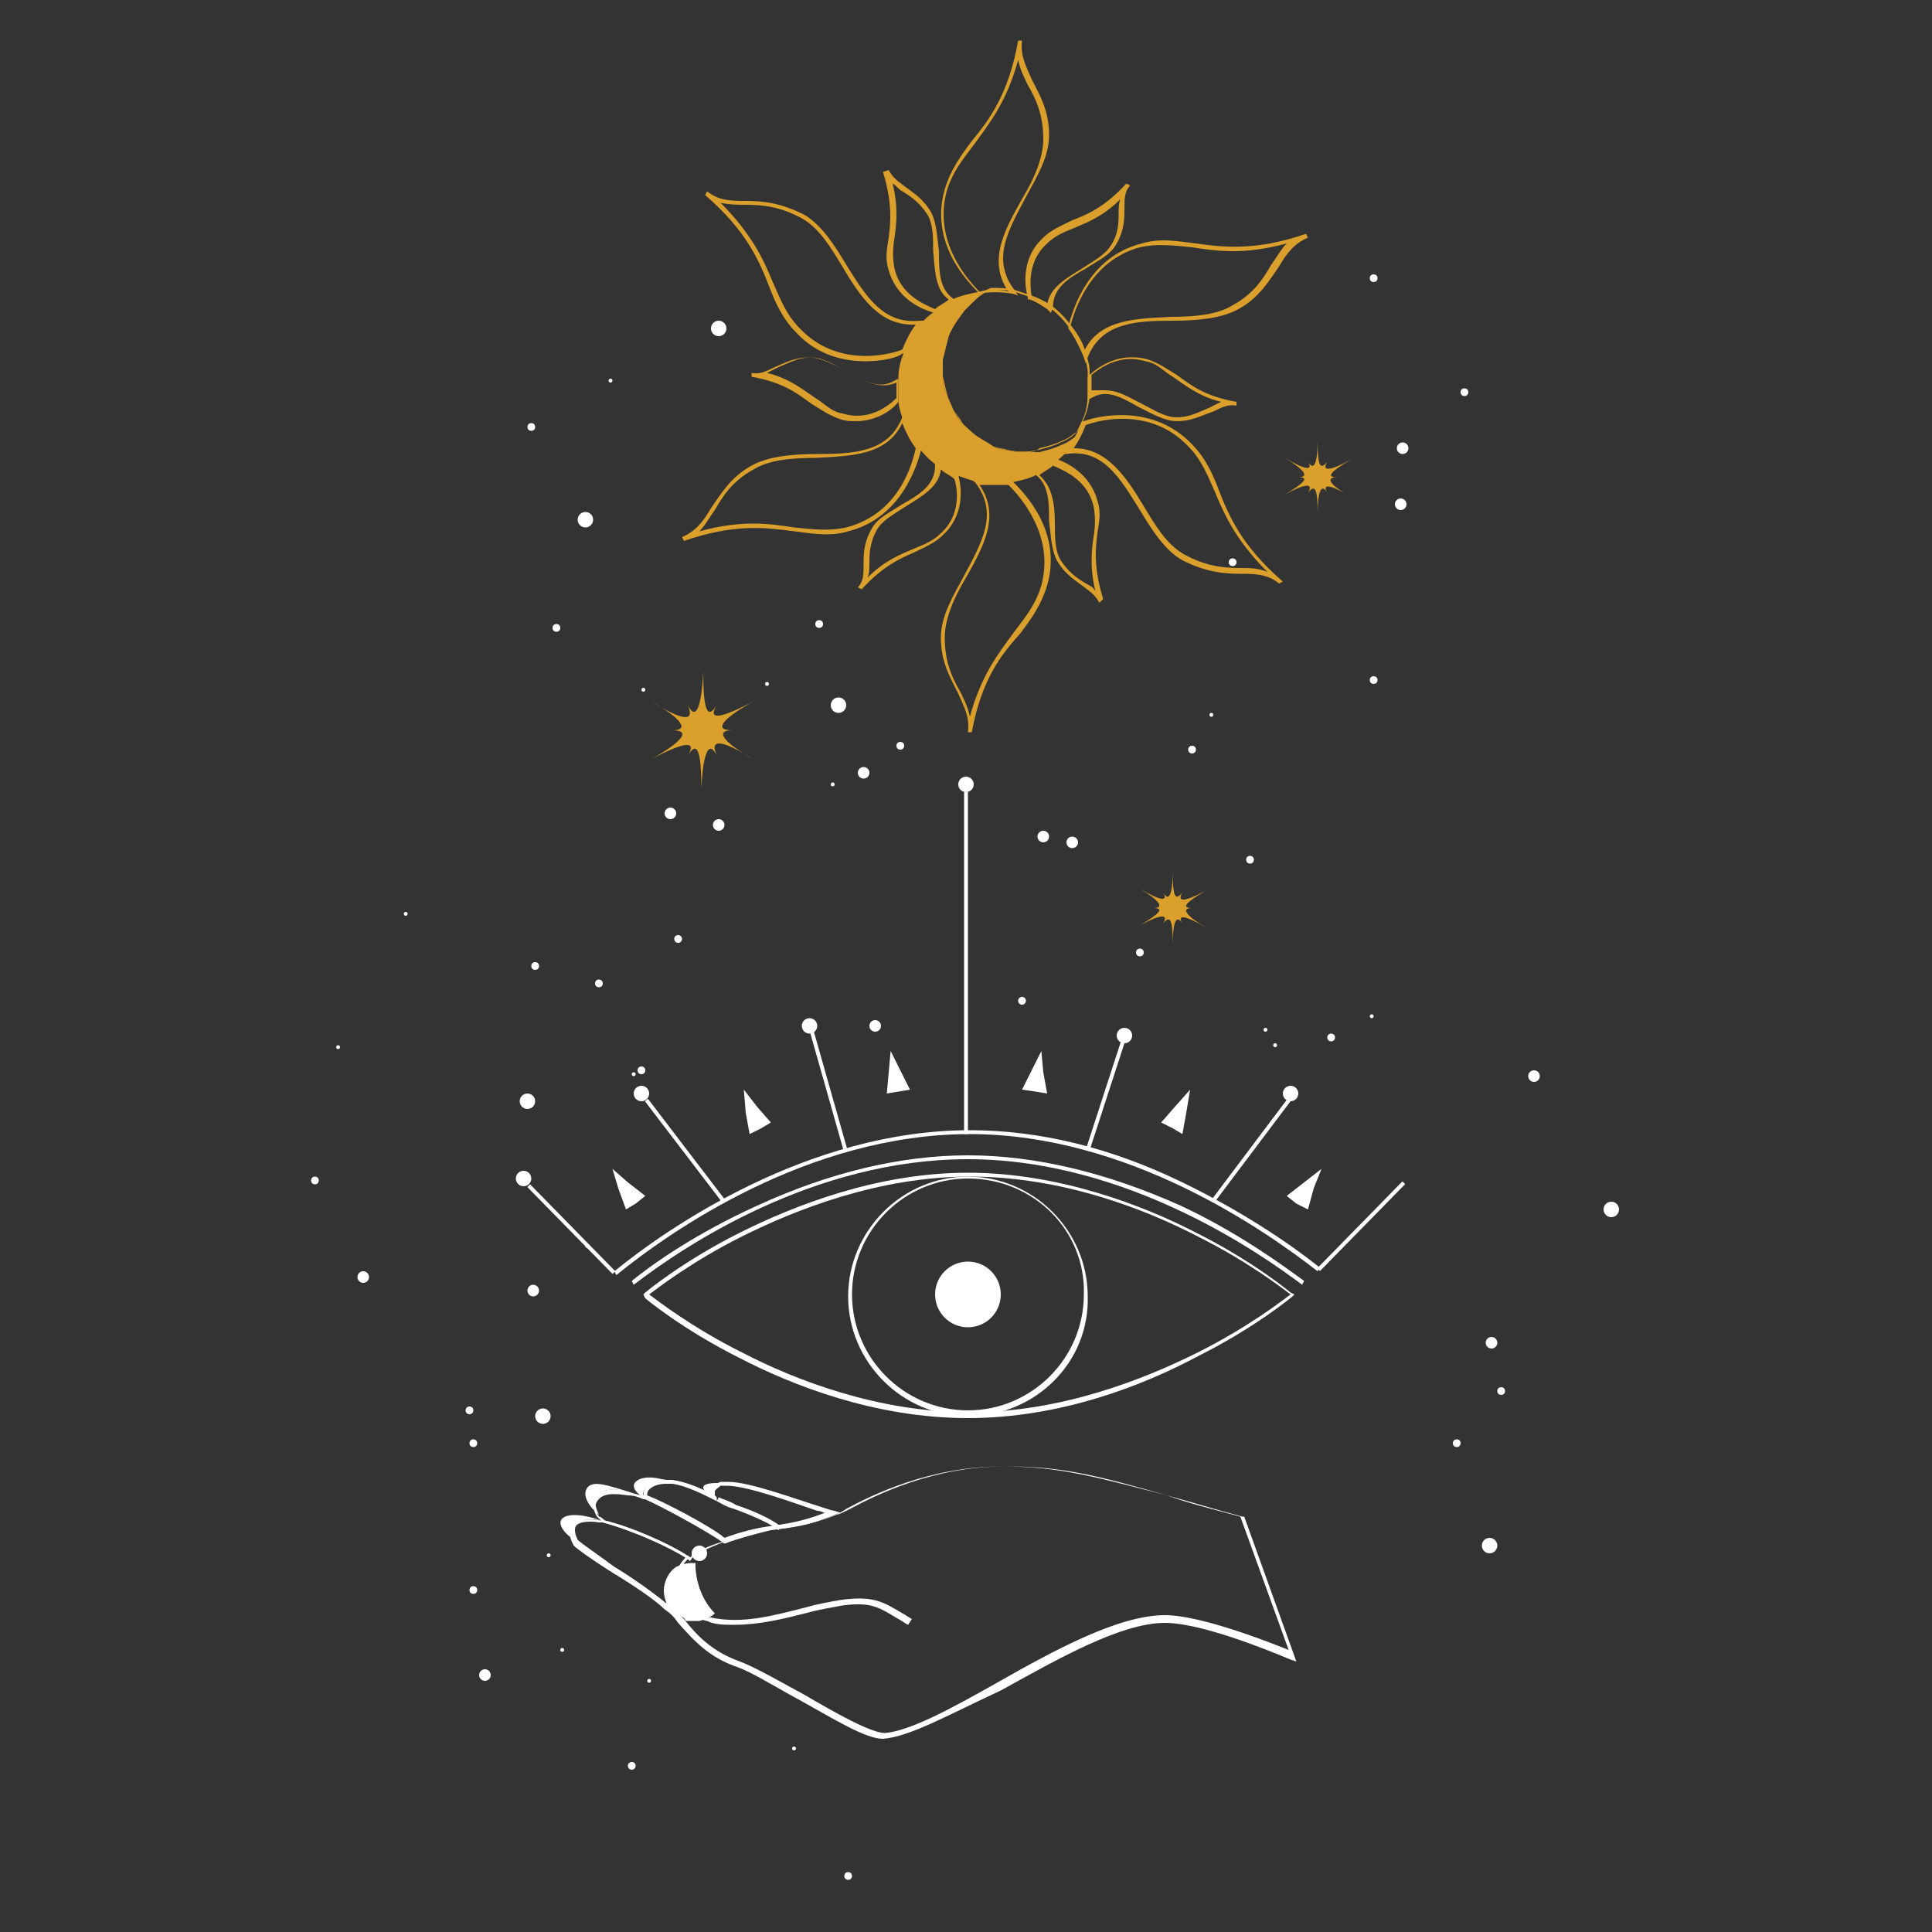 <?xml version="1.0" encoding="utf-8"?>
<!-- Generator: Adobe Illustrator 19.0.0, SVG Export Plug-In . SVG Version: 6.00 Build 0)  -->
<svg version="1.1" id="Layer_1" xmlns="http://www.w3.org/2000/svg" xmlns:xlink="http://www.w3.org/1999/xlink" x="0px" y="0px"
	 viewBox="0 0 100 100" style="enable-background:new 0 0 100 100;" xml:space="preserve">
<rect x="0" y="0" width="100" height="100" fill="#333333" stroke="none"/>
<style type="text/css">
	.st0{fill:#DAA02B;}
	.st1{fill:#FFFFFF;}
</style>
<g id="XMLID_2391_">
	<g id="XMLID_4194_">
		<path id="XMLID_4195_" class="st0" d="M39,39.3c-1.6-1-2.3-1.1-1.9-0.2c-0.4-0.8-0.7-0.2-0.8,1.7c0-1.9-0.2-2.5-0.7-1.7
			c0.5-0.8-0.2-0.7-1.9,0.2c1.6-0.9,2.1-1.5,1.1-1.5c0.9,0,0.5-0.6-1.1-1.5c1.6,1,2.3,1.1,1.9,0.2c0.4,0.8,0.7,0.2,0.8-1.7
			c0,1.9,0.2,2.5,0.7,1.7c-0.5,0.8,0.2,0.7,1.9-0.2c-1.6,0.9-2.1,1.5-1.1,1.5C37,37.8,37.4,38.4,39,39.3z"/>
	</g>
	<g id="XMLID_4192_">
		<path id="XMLID_4193_" class="st0" d="M62.4,48c-1-0.6-1.5-0.7-1.2-0.2c-0.3-0.5-0.5-0.1-0.5,1.1c0-1.2-0.1-1.6-0.5-1.1
			c0.3-0.5-0.1-0.5-1.2,0.1c1-0.6,1.3-0.9,0.7-0.9c0.6,0,0.3-0.4-0.7-1c1,0.6,1.5,0.7,1.2,0.2c0.3,0.5,0.5,0.1,0.5-1.1
			c0,1.2,0.1,1.6,0.5,1.1c-0.3,0.5,0.1,0.5,1.2-0.1c-1,0.6-1.3,0.9-0.7,0.9C61.1,47,61.4,47.4,62.4,48z"/>
	</g>
	<g id="XMLID_4190_">
		<path id="XMLID_4191_" class="st0" d="M69.9,25.7c-1-0.6-1.5-0.7-1.2-0.2c-0.3-0.5-0.5-0.1-0.5,1.1c0-1.2-0.1-1.6-0.5-1.1
			c0.3-0.5-0.1-0.5-1.2,0.1c1-0.6,1.3-0.9,0.7-0.9c0.6,0,0.3-0.4-0.7-1c1,0.6,1.5,0.7,1.2,0.2c0.3,0.5,0.5,0.1,0.5-1.1
			c0,1.2,0.1,1.6,0.5,1.1c-0.3,0.5,0.1,0.5,1.2-0.1c-1,0.6-1.3,0.9-0.7,0.9C68.6,24.7,68.8,25.1,69.9,25.7z"/>
	</g>
	<g id="XMLID_4134_">
		<g id="XMLID_4188_">
			<path id="XMLID_4189_" class="st0" d="M55.8,22.5c-0.2,0.3-0.4,0.6-0.6,0.9c-0.2,0.2-0.4,0.4-0.7,0.6c-0.3,0.2-0.6,0.4-0.9,0.6
				c-0.4,0.2-0.9,0.3-1.4,0.4C52,25,51.7,25,51.4,25c-0.3,0-0.7,0-1-0.1h0c-0.3-0.1-0.6-0.2-0.9-0.3c-0.3-0.1-0.7-0.3-1-0.5
				c-0.4-0.3-0.7-0.6-1-1v0c-0.4-0.5-0.7-1-0.8-1.5c-0.1-0.3-0.2-0.6-0.2-0.9v0c0-0.2,0-0.4,0-0.7c0-0.1,0-0.3,0-0.4
				c0-0.5,0.1-0.9,0.3-1.4c0.2-0.6,0.5-1.1,0.9-1.5c0.2-0.2,0.4-0.4,0.7-0.6c0.3-0.2,0.6-0.4,0.9-0.6c0.4-0.2,0.9-0.3,1.4-0.4h0
				c0.2,0,0.4,0,0.6-0.1c0,0,0,0,0,0c-0.3,0.1-0.6,0.3-0.8,0.5c-0.2,0.2-0.4,0.4-0.6,0.6c-0.3,0.4-0.6,0.8-0.8,1.3
				c-0.1,0.4-0.2,0.8-0.3,1.2c0,0.1,0,0.2,0,0.4c0,0.2,0,0.4,0,0.6v0c0,0.3,0.1,0.5,0.2,0.8c0.2,0.5,0.4,1,0.7,1.4v0
				c0.3,0.3,0.6,0.6,0.9,0.8c0.3,0.2,0.5,0.3,0.8,0.5c0.2,0.1,0.5,0.2,0.8,0.2h0c0.3,0.1,0.6,0.1,0.9,0.1c0.2,0,0.4,0,0.7,0
				c0.4-0.1,0.8-0.2,1.2-0.4C55.3,22.9,55.5,22.7,55.8,22.5C55.8,22.5,55.8,22.5,55.8,22.5z"/>
		</g>
		<g id="XMLID_4184_">
			<path id="XMLID_4185_" class="st0" d="M53.1,23.4c-0.3,0-0.6,0-0.9-0.1c-0.3-0.1-0.5-0.1-0.8-0.2c-0.3-0.1-0.6-0.3-0.8-0.5
				c-0.3-0.2-0.7-0.5-0.9-0.9l0,0c-0.3-0.4-0.6-0.9-0.7-1.4c-0.1-0.3-0.1-0.5-0.2-0.8c0-0.2,0-0.4,0-0.6c0-0.1,0-0.3,0-0.4
				c0-0.4,0.1-0.8,0.3-1.2c0.2-0.5,0.5-0.9,0.8-1.3c0.2-0.2,0.4-0.4,0.6-0.6c0.3-0.2,0.5-0.4,0.8-0.5l0,0c0.4,0,0.8,0,1.2,0.1
				c0.3,0.1,0.6,0.2,0.9,0.3c0.3,0.1,0.7,0.3,1,0.5c0.4,0.3,0.7,0.6,1,1l0,0c0.4,0.5,0.7,1,0.8,1.5c0.1,0.3,0.2,0.6,0.2,0.9
				c0,0.2,0,0.4,0,0.7c0,0.1,0,0.3,0,0.4c0,0.5-0.1,0.9-0.3,1.4c-0.1,0.2-0.2,0.4-0.3,0.6l0,0c0,0,0,0,0,0c-0.3,0.2-0.5,0.4-0.8,0.5
				c-0.4,0.2-0.8,0.3-1.2,0.4C53.6,23.4,53.3,23.4,53.1,23.4z M49.7,21.8c0.3,0.3,0.6,0.6,0.9,0.8c0.3,0.2,0.5,0.3,0.8,0.5
				c0.3,0.1,0.5,0.2,0.8,0.2c0.5,0.1,1,0.1,1.5,0c0.4-0.1,0.8-0.2,1.2-0.4c0.3-0.1,0.6-0.3,0.8-0.5c0.1-0.2,0.2-0.4,0.3-0.6
				c0.2-0.4,0.3-0.9,0.3-1.4c0-0.1,0-0.3,0-0.4c0-0.2,0-0.4,0-0.7c0-0.3-0.1-0.6-0.2-0.9c-0.2-0.6-0.5-1.1-0.8-1.5l0,0
				c-0.3-0.4-0.6-0.7-1-1c-0.3-0.2-0.6-0.4-0.9-0.5c-0.3-0.1-0.6-0.2-0.9-0.3c-0.4-0.1-0.8-0.1-1.2-0.1l0,0
				c-0.3,0.1-0.6,0.3-0.8,0.5c-0.2,0.2-0.4,0.3-0.6,0.6c-0.3,0.4-0.6,0.8-0.8,1.3c-0.1,0.4-0.2,0.8-0.3,1.2c0,0.1,0,0.2,0,0.4
				c0,0.2,0,0.4,0,0.6c0,0.3,0.1,0.5,0.2,0.8C49.2,20.9,49.4,21.3,49.7,21.8L49.7,21.8z"/>
		</g>
		<g id="XMLID_4135_">
			<g id="XMLID_4180_">
				<path id="XMLID_4181_" class="st0" d="M52.7,15.3l-0.3-0.1c-0.6-0.1-1.2-0.1-1.7,0l0,0h0l0,0c-0.6-0.6-2.6-2.6-1.8-5.4
					c0.3-1,0.8-1.7,1.4-2.5c0.9-1.1,1.9-2.4,2.4-5.2l0.2,0c-0.1,0.8,0.2,1.3,0.5,2c0.4,0.8,0.9,1.6,0.9,2.9c0,1.1-0.6,2.1-1.2,3.2
					c-0.9,1.7-1.8,3.2-0.6,4.8L52.7,15.3z M51.4,15c0.3,0,0.5,0,0.8,0.1c-1.1-1.6-0.2-3.2,0.7-4.8c0.6-1,1.1-2.1,1.1-3.1
					c0-1.3-0.4-2.1-0.8-2.8c-0.2-0.4-0.4-0.8-0.5-1.3c-0.6,2.2-1.5,3.3-2.3,4.4c-0.6,0.8-1.1,1.4-1.4,2.4c-0.7,2.6,1.1,4.6,1.7,5.2
					C51,15,51.2,15,51.4,15z"/>
			</g>
			<g id="XMLID_4176_">
				<path id="XMLID_4177_" class="st0" d="M48.4,16.2L48.4,16.2c-0.8-0.2-2-0.8-2.4-2.2c-0.2-0.6-0.1-1.1,0-1.7
					c0.1-0.8,0.2-1.8-0.3-3.4L46,8.8c0.2,0.4,0.5,0.6,0.9,0.9c0.4,0.3,0.9,0.6,1.3,1.3c0.3,0.6,0.3,1.3,0.4,2c0,1,0,2,0.8,2.5
					l0.2,0.1l-0.2,0.1C49.1,15.8,48.8,16,48.4,16.2L48.4,16.2z M46.2,9.5c0.3,1.2,0.2,2.1,0.1,2.8c-0.1,0.6-0.1,1.1,0,1.6
					c0.3,1.3,1.4,1.8,2.1,2.1c0.2-0.2,0.5-0.3,0.7-0.5C48.4,15,48.4,14,48.3,13c0-0.7,0-1.4-0.3-1.9c-0.4-0.6-0.8-0.9-1.3-1.2
					C46.5,9.8,46.4,9.6,46.2,9.5z"/>
			</g>
			<g id="XMLID_4172_">
				<path id="XMLID_4173_" class="st0" d="M44.8,18.7c-1.1,0-2.5-0.3-3.6-1.5c-0.7-0.7-1.1-1.6-1.4-2.4c-0.5-1.3-1.2-2.9-3.3-4.7
					l0.1-0.2c0.6,0.5,1.3,0.5,2,0.5c0.9,0,1.8,0.1,3,0.7c0.9,0.5,1.6,1.6,2.2,2.6c1,1.6,1.9,3.1,3.8,2.9l0.3,0l-0.2,0.2
					c-0.4,0.4-0.7,0.9-0.9,1.5l0,0l-0.1,0C46.5,18.5,45.7,18.7,44.8,18.7z M37.3,10.5c1.6,1.6,2.2,2.9,2.7,4.1
					c0.4,0.9,0.7,1.7,1.4,2.4c1.9,2,4.5,1.4,5.3,1.1c0.2-0.5,0.4-0.9,0.7-1.3c-1.9,0.1-2.9-1.5-3.8-3c-0.6-1-1.2-2-2.1-2.5
					c-1.1-0.6-2-0.7-2.9-0.7C38.2,10.6,37.8,10.6,37.3,10.5z"/>
			</g>
			<g id="XMLID_4168_">
				<path id="XMLID_4169_" class="st0" d="M44.3,21.8c-0.3,0-0.5,0-0.8-0.1c-0.6-0.2-1-0.5-1.5-0.8c-0.7-0.5-1.4-1.1-3.1-1.4l0-0.2
					c0.4,0.1,0.8-0.1,1.2-0.3c0.5-0.2,1-0.5,1.8-0.5c0.6,0,1.3,0.4,1.9,0.7c0.9,0.5,1.7,1,2.5,0.5l0.2-0.1l0,0.2c0,0.1,0,0.3,0,0.4
					c0,0.2,0,0.4,0,0.6l0,0v0l0,0C46.2,21.2,45.4,21.8,44.3,21.8z M39.7,19.3c1.2,0.3,1.9,0.9,2.5,1.3c0.5,0.3,0.8,0.7,1.4,0.8
					c1.3,0.4,2.3-0.3,2.8-0.8c0-0.2,0-0.4,0-0.6c0-0.1,0-0.2,0-0.2c-0.9,0.4-1.7-0.1-2.6-0.6c-0.6-0.3-1.2-0.7-1.8-0.7
					c-0.7,0-1.2,0.3-1.7,0.5C40.1,19.1,39.9,19.2,39.7,19.3z"/>
			</g>
			<g id="XMLID_4164_">
				<path id="XMLID_4165_" class="st0" d="M35.4,28l-0.1-0.2c0.7-0.3,1.1-0.8,1.5-1.5c0.5-0.7,1-1.6,2.1-2.2
					c0.9-0.5,2.2-0.6,3.4-0.6c1.9,0,3.7-0.1,4.4-1.9l0.1-0.3l0.1,0.3c0.2,0.5,0.5,1.1,0.8,1.5l0,0l0,0.1c-0.2,0.8-1,3.6-3.8,4.3
					c-1,0.3-1.9,0.1-2.8,0C39.6,27.3,38,27.1,35.4,28z M46.7,21.9c-0.8,1.7-2.7,1.7-4.5,1.8c-1.2,0-2.4,0.1-3.2,0.6
					c-1.1,0.6-1.6,1.4-2,2.1c-0.3,0.4-0.5,0.8-0.8,1.1c2.2-0.6,3.6-0.4,4.9-0.2c1,0.1,1.8,0.2,2.7,0c2.7-0.7,3.4-3.2,3.6-4.1
					C47.1,22.8,46.9,22.4,46.7,21.9z"/>
			</g>
			<g id="XMLID_4160_">
				<path id="XMLID_4161_" class="st0" d="M44.6,30.5l-0.2-0.1c0.3-0.3,0.3-0.7,0.3-1.2c0-0.5,0-1.1,0.4-1.8c0.3-0.6,1-0.9,1.6-1.3
					c0.9-0.5,1.7-1,1.7-2l0-0.2l0.2,0.1c0.3,0.2,0.6,0.4,0.9,0.5l0.1,0l0,0.1c0.2,0.7,0.3,2.1-0.8,3.1l0,0c-0.4,0.4-0.9,0.6-1.5,0.9
					C46.6,28.9,45.7,29.3,44.6,30.5z M48.7,24.3c-0.1,0.9-1,1.4-1.8,1.9c-0.6,0.4-1.2,0.7-1.5,1.2C45,28.1,45,28.7,45,29.2
					c0,0.2,0,0.5-0.1,0.7c0.9-0.9,1.7-1.2,2.4-1.5c0.5-0.2,1-0.4,1.4-0.8c1-0.9,0.9-2.2,0.7-2.8C49.2,24.6,48.9,24.5,48.7,24.3z"/>
			</g>
			<g id="XMLID_4156_">
				<path id="XMLID_4157_" class="st0" d="M50.3,37.9l-0.2,0c0.1-0.8-0.2-1.3-0.5-2c-0.4-0.8-0.9-1.6-0.9-2.9c0-1.1,0.6-2.1,1.2-3.2
					c0.9-1.7,1.8-3.2,0.6-4.8l-0.2-0.2l0.3,0.1c0.6,0.1,1.1,0.1,1.7,0l0.1,0l0,0c0.6,0.6,2.6,2.6,1.8,5.4v0c-0.3,1-0.8,1.7-1.4,2.5
					C51.8,33.9,50.8,35.2,50.3,37.9z M50.7,25.1c1.1,1.6,0.2,3.2-0.7,4.8c-0.6,1-1.1,2.1-1.1,3.1c0,1.3,0.4,2.1,0.8,2.8
					c0.2,0.4,0.4,0.8,0.5,1.3c0.6-2.2,1.5-3.3,2.3-4.4c0.6-0.8,1.1-1.4,1.4-2.4v0c0.7-2.6-1.1-4.6-1.7-5.2
					C51.7,25.1,51.2,25.1,50.7,25.1z"/>
			</g>
			<g id="XMLID_4152_">
				<path id="XMLID_4153_" class="st0" d="M56.9,31.2c-0.2-0.4-0.5-0.6-0.9-0.9c-0.4-0.3-0.9-0.6-1.3-1.3c-0.3-0.6-0.3-1.3-0.4-2
					c0-1,0-2-0.8-2.5l-0.2-0.1l0.2-0.1c0.3-0.1,0.6-0.3,0.9-0.6l0,0l0.1,0c0.7,0.2,1.9,0.8,2.3,2.2c0.2,0.6,0.1,1.1,0,1.7
					c-0.1,0.8-0.2,1.8,0.3,3.4L56.9,31.2z M53.8,24.6c0.7,0.6,0.8,1.6,0.8,2.5c0,0.7,0,1.4,0.3,1.9c0.4,0.6,0.8,0.9,1.3,1.2
					c0.2,0.1,0.4,0.2,0.5,0.4c-0.3-1.2-0.2-2.1-0.1-2.8c0.1-0.6,0.1-1.1,0-1.6c-0.3-1.3-1.4-1.8-2.1-2.1
					C54.3,24.3,54,24.4,53.8,24.6z"/>
			</g>
			<g id="XMLID_4148_">
				<path id="XMLID_4149_" class="st0" d="M66.2,30.2c-0.6-0.5-1.3-0.5-2-0.5c-0.9,0-1.8-0.1-3-0.7c-0.9-0.5-1.6-1.6-2.2-2.6
					c-1-1.6-1.9-3.2-3.8-2.9l-0.3,0l0.2-0.2c0.4-0.4,0.7-0.9,0.9-1.5l0,0l0.1,0c0.8-0.3,3.6-0.9,5.6,1.2c0.7,0.7,1.1,1.6,1.4,2.4
					c0.5,1.3,1.2,2.9,3.3,4.7L66.2,30.2z M55.6,23.2c1.7,0,2.7,1.5,3.6,3c0.6,1,1.2,2,2.1,2.5c1.1,0.6,2,0.7,2.9,0.7
					c0.5,0,0.9,0,1.4,0.2c-1.6-1.6-2.2-2.9-2.7-4.1c-0.4-0.9-0.7-1.7-1.4-2.4c-1.9-2-4.5-1.4-5.3-1.1c-0.2,0.5-0.4,0.9-0.7,1.3
					C55.5,23.2,55.6,23.2,55.6,23.2z"/>
			</g>
			<g id="XMLID_4144_">
				<path id="XMLID_4145_" class="st0" d="M60.9,21.8c-0.6,0-1.3-0.4-1.9-0.7c-0.9-0.5-1.7-1-2.5-0.5l-0.2,0.1l0-0.2
					c0-0.1,0-0.3,0-0.4c0-0.2,0-0.4,0-0.6l0,0v0l0,0c0.5-0.5,1.6-1.3,3.1-0.9c0.6,0.2,1,0.5,1.5,0.8c0.7,0.5,1.4,1.1,3.1,1.4l0,0.2
					c-0.4-0.1-0.8,0.1-1.2,0.3C62.2,21.5,61.7,21.8,60.9,21.8z M57.2,20.2c0.7,0,1.3,0.4,1.9,0.7c0.6,0.3,1.2,0.7,1.8,0.7
					c0.7,0,1.2-0.3,1.7-0.5c0.2-0.1,0.4-0.2,0.6-0.3c-1.2-0.3-1.9-0.9-2.5-1.3c-0.5-0.3-0.8-0.7-1.4-0.8C58,18.3,57,19,56.5,19.4
					c0,0.2,0,0.4,0,0.6c0,0.1,0,0.2,0,0.2C56.7,20.2,57,20.2,57.2,20.2z"/>
			</g>
			<g id="XMLID_4140_">
				<path id="XMLID_4141_" class="st0" d="M56.2,18.8l-0.1-0.3c-0.2-0.5-0.5-1.1-0.8-1.5l0,0l0-0.1c0.2-0.8,1-3.6,3.8-4.3
					c1-0.3,1.9-0.1,2.8,0c1.4,0.2,3.1,0.4,5.7-0.5l0.1,0.2c-0.7,0.3-1.1,0.8-1.5,1.5c-0.5,0.7-1,1.6-2.1,2.2
					c-0.9,0.5-2.2,0.6-3.4,0.6c-1.9,0-3.7,0.1-4.4,1.9L56.2,18.8z M55.4,16.9c0.3,0.4,0.6,0.8,0.7,1.3c0.8-1.7,2.7-1.7,4.5-1.8
					c1.2,0,2.4-0.1,3.2-0.6c1.1-0.6,1.6-1.4,2-2.1c0.3-0.4,0.5-0.8,0.8-1.1c-2.2,0.6-3.6,0.4-4.9,0.2c-1-0.1-1.8-0.2-2.7,0
					C56.4,13.5,55.6,16.1,55.4,16.9z"/>
			</g>
			<g id="XMLID_4136_">
				<path id="XMLID_4137_" class="st0" d="M54.4,16.2L54.2,16c-0.3-0.2-0.6-0.4-0.9-0.5l-0.1,0l0-0.1c-0.2-0.7-0.3-2.1,0.8-3.1
					c0.4-0.4,0.9-0.6,1.5-0.9c0.8-0.3,1.7-0.7,2.8-1.9l0.2,0.1c-0.3,0.3-0.3,0.7-0.3,1.2c0,0.5,0,1.1-0.4,1.8
					c-0.3,0.6-1,0.9-1.6,1.3c-0.9,0.5-1.7,1-1.7,2L54.4,16.2z M53.4,15.4c0.3,0.1,0.5,0.2,0.8,0.4c0.1-0.9,1-1.4,1.8-1.9
					c0.6-0.4,1.2-0.7,1.5-1.2c0.4-0.6,0.4-1.2,0.4-1.7c0-0.2,0-0.5,0.1-0.7c-0.9,0.9-1.7,1.2-2.4,1.5c-0.5,0.2-1,0.4-1.4,0.8
					C53.2,13.5,53.3,14.7,53.4,15.4z"/>
			</g>
		</g>
	</g>
</g>
<g id="XMLID_4088_">
	<g id="XMLID_4131_">
		<g id="XMLID_4132_">
			<path id="XMLID_4133_" class="st1" d="M38,84.1c-0.5,0-1,0-1.4-0.2c-0.1,0-0.3-0.1-0.4-0.1l0.1-0.2c0.1,0,0.3,0.1,0.4,0.1
				c1.7,0.4,3.4-0.1,5-0.5c0.7-0.2,1.3-0.3,1.9-0.4c1.6-0.2,2.1,0.1,3.1,0.7c0.2,0.1,0.3,0.2,0.5,0.3L47,84.1
				c-0.2-0.1-0.3-0.2-0.5-0.3c-1-0.6-1.4-0.9-2.9-0.7c-0.5,0.1-1.2,0.2-1.9,0.4C40.5,83.8,39.3,84.1,38,84.1z"/>
		</g>
	</g>
	<g id="XMLID_4128_">
		<g id="XMLID_4129_">
			<path id="XMLID_4130_" class="st1" d="M35.2,81.3l-0.1-0.1c0.1-0.3,0.3-0.5,0.5-0.7l0.1,0.1C35.5,80.8,35.3,81,35.2,81.3z"/>
		</g>
	</g>
	<g id="XMLID_4125_">
		<g id="XMLID_4126_">
			<path id="XMLID_4127_" class="st1" d="M36.8,83.4c0,0-0.3,0.2-0.6,0.3c-0.2,0-0.4,0-0.6,0c-0.7-0.2-1.1-0.9-1-1.6
				c0.1-0.4,0.3-0.7,0.5-0.8c0.2-0.1,0.5-0.2,0.8-0.2C35.9,81,35.8,82.4,36.8,83.4z"/>
		</g>
	</g>
	<g id="XMLID_4117_">
		<g id="XMLID_4118_">
			<g id="XMLID_4119_">
				<g id="XMLID_4120_">
					<path id="XMLID_4121_" class="st1" d="M45.7,90c-0.9,0-2.5-1-4.3-2c-1.3-0.7-2.4-1.4-3.2-1.7c-1.5-0.5-2.3-1.4-3.1-2.3
						c-0.2-0.3-0.4-0.5-0.7-0.7c-0.5-0.5-1.7-1.3-2.7-1.9c-1.1-0.7-1.8-1.2-2-1.4c-0.3-0.5-0.2-0.8-0.1-1c0.3-0.4,0.9-0.4,1.5-0.3
						c0.1,0,0.1,0,0.2,0c1.3,0.3,3.4,1.2,4.4,1.9c0,0,0,0,0.1,0c0.4-0.2,1-0.5,1.8-0.8c0.8-0.3,1.6-0.5,2.4-0.6
						c1.7-0.3,2.3-0.4,3.2-0.8l0,0h0c0.1,0,0.3-0.1,0.6-0.3c1.3-0.7,4.3-2.2,8.1-2.2c3,0,5,0.6,8.5,1.5c1.1,0.3,2.4,0.7,3.9,1.1
						l0.1,0l2.7,7.5l-0.3-0.1c-3.1-1.3-5.3-1.9-6.5-1.9c-2.3,0-5.6,1.9-8.5,3.5C49.2,88.7,47.1,89.9,45.7,90
						C45.8,90,45.8,90,45.7,90z M35.2,83.6c0.1,0.1,0.1,0.1,0.2,0.2c0.7,0.9,1.5,1.7,2.9,2.2c0.8,0.3,2,1,3.3,1.7c1.7,1,3.5,2,4.2,2
						c1.3-0.1,3.5-1.3,5.8-2.6c3-1.7,6.3-3.5,8.7-3.5c1.2,0,3.4,0.6,6.4,1.8l-2.5-6.9c-1.5-0.4-2.7-0.7-3.8-1.1
						c-3.5-1-5.4-1.5-8.3-1.5c0,0,0,0-0.1,0c-3.7,0-6.7,1.5-8,2.2c-0.4,0.2-0.6,0.3-0.7,0.3c-1,0.4-1.5,0.5-3.3,0.8
						c-0.8,0.1-1.6,0.3-2.4,0.6c-0.8,0.3-1.4,0.6-1.7,0.8c0,0-0.1,0-0.1,0.1l-0.1,0.1l-0.1-0.1c-0.8-0.6-2.9-1.5-4.4-1.9
						c-0.1,0-0.1,0-0.2,0c-0.6-0.1-1.1,0-1.2,0.2c-0.1,0.2,0,0.5,0.1,0.7c0.2,0.2,1.1,0.8,1.9,1.4c1,0.6,2.1,1.4,2.7,1.9
						c-0.1-0.3-0.2-0.6-0.1-1c0.1-0.4,0.3-0.7,0.6-0.9c0.2-0.1,0.5-0.2,0.8-0.2l0.2,0l0,0.2c0,0,0,1.3,0.9,2.3l0.1,0.1l-0.1,0.1
						c0,0-0.3,0.2-0.7,0.3l0,0c-0.2,0-0.5,0-0.7,0C35.4,83.7,35.3,83.7,35.2,83.6z M35.8,81.2c-0.2,0-0.4,0.1-0.6,0.2
						c-0.3,0.1-0.4,0.4-0.5,0.7c-0.1,0.6,0.3,1.3,0.9,1.5c0.2,0.1,0.4,0.1,0.6,0l0,0c0.2,0,0.4-0.1,0.5-0.2
						C35.9,82.5,35.8,81.6,35.8,81.2z"/>
				</g>
			</g>
		</g>
	</g>
	<g id="XMLID_4114_">
		<g id="XMLID_4115_">
			<path id="XMLID_4116_" class="st1" d="M31.1,78.7L31.1,78.7c-0.9-0.2-1.8,0.1-1.2,1.1c-0.6-0.3-1.1-0.9-0.8-1.2
				C29.4,78.3,30.3,78.4,31.1,78.7z"/>
		</g>
	</g>
	<g id="XMLID_4109_">
		<g id="XMLID_4110_">
			<path id="XMLID_4111_" class="st1" d="M35.6,80.7L35.6,80.7c-0.9-0.6-2.9-1.5-4.4-1.9l0,0c-0.1-0.1-0.2-0.2-0.3-0.3l0,0
				c-0.2-0.3-0.3-0.8,0.1-1.2c0.3-0.2,0.8-0.3,1.5-0.1c0.3,0.1,0.6,0.2,0.8,0.2l0.1,0c0.7,0.3,3.4,1.7,4.1,2.3l0.1,0.1l-0.1,0
				c-0.8,0.3-1.4,0.6-1.7,0.8C35.8,80.6,35.7,80.6,35.6,80.7L35.6,80.7z M31.3,78.7c1.5,0.4,3.5,1.3,4.4,1.9c0,0,0.1,0,0.1-0.1
				c0.3-0.2,0.9-0.5,1.6-0.7c-0.8-0.6-3.3-1.9-4-2.2l-0.1,0c-0.2-0.1-0.5-0.2-0.8-0.2c-0.7-0.1-1.1-0.1-1.4,0.1
				c-0.5,0.4-0.2,0.8-0.1,1l0,0C31.1,78.5,31.2,78.6,31.3,78.7z"/>
		</g>
	</g>
	<g id="XMLID_4106_">
		<g id="XMLID_4107_">
			<path id="XMLID_4108_" class="st1" d="M32.5,77.2c-0.5-0.1-1.1-0.2-1.4,0.1c-0.4,0.3-0.3,0.7-0.1,1.1c-0.5-0.4-0.9-1-0.6-1.4
				C30.7,76.6,31.5,76.9,32.5,77.2z"/>
		</g>
	</g>
	<g id="XMLID_4103_">
		<g id="XMLID_4104_">
			<path id="XMLID_4105_" class="st1" d="M40.3,79.2c-0.5-0.4-1.5-0.8-2.3-1.1c-0.4-0.1-0.7-0.3-0.9-0.4l0.1-0.2
				c0.2,0.1,0.6,0.2,0.9,0.4c0.9,0.3,1.8,0.7,2.3,1.1L40.3,79.2z"/>
		</g>
	</g>
	<g id="XMLID_4100_">
		<g id="XMLID_4101_">
			<path id="XMLID_4102_" class="st1" d="M37.1,77.7C37.1,77.7,37,77.7,37.1,77.7l0-0.1c0,0,0,0,0,0L37.1,77.7z"/>
		</g>
	</g>
	<g id="XMLID_4097_">
		<g id="XMLID_4098_">
			<path id="XMLID_4099_" class="st1" d="M37.7,76.8c-0.1,0-0.3,0-0.4,0c-0.5,0.2-0.5,0.5-0.4,0.6c-0.1,0-0.5-0.2-0.5-0.4
				C36.4,76.8,36.8,76.7,37.7,76.8z"/>
		</g>
	</g>
	<g id="XMLID_4092_">
		<g id="XMLID_4093_">
			<path id="XMLID_4094_" class="st1" d="M37.5,79.9L37.5,79.9c-0.8-0.6-3.4-2-4.1-2.3l-0.1,0l0-0.1c0,0,0,0,0,0l0,0
				c0-0.2,0-0.4,0.2-0.6c0.1-0.1,0.4-0.4,1-0.3c0.1,0,0.2,0,0.3,0l0,0c0.7,0.1,1.4,0.4,2,0.7c0-0.1,0-0.1,0-0.2
				c0-0.1,0.2-0.3,0.5-0.4c0.1,0,0.2,0,0.4,0c1.1,0,3.5,0.9,4.8,1.3c0.3,0.1,0.6,0.2,0.7,0.2l0.3,0.1l-0.3,0.1
				c-1,0.4-1.5,0.6-3.3,0.8C39.1,79.4,38.3,79.6,37.5,79.9L37.5,79.9z M33.5,77.4c0.8,0.3,3.3,1.6,4,2.2c0.8-0.3,1.6-0.5,2.3-0.6
				c1.5-0.2,2.1-0.4,2.9-0.7c-0.1,0-0.2-0.1-0.4-0.1c-1.2-0.4-3.6-1.3-4.7-1.3c-0.1,0-0.2,0-0.3,0C37.2,77,37,77.1,37,77.2
				c0,0.1,0,0.2,0,0.2l0,0c0,0,0.1,0.1,0.1,0.1h0l0,0l0,0l0,0.1l0,0.1l0,0l-0.2-0.1c-0.6-0.3-1.4-0.7-2.1-0.8l0,0
				c-0.1,0-0.2,0-0.3,0c-0.4,0-0.7,0.1-0.9,0.3C33.5,77.2,33.5,77.3,33.5,77.4z"/>
		</g>
	</g>
	<g id="XMLID_4089_">
		<g id="XMLID_4090_">
			<path id="XMLID_4091_" class="st1" d="M34.7,76.7c-0.1,0-0.2,0-0.3,0c-0.9-0.1-1.2,0.5-1.1,0.8v0l0,0c-0.2-0.1-0.7-0.5-0.4-0.8
				C33.2,76.4,33.9,76.4,34.7,76.7z"/>
		</g>
	</g>
</g>
<g id="XMLID_4035_">
	<g id="XMLID_4084_">
		<path id="XMLID_4085_" class="st1" d="M50.1,73.4c-4.8,0-9.1-1.7-11.8-3.1c-3-1.5-4.9-3.1-4.9-3.1L33.3,67l0.1-0.1
			c0,0,1.9-1.6,4.9-3.1c2.8-1.4,7.1-3.1,11.8-3.1s9.1,1.7,11.8,3.1c3,1.5,4.9,3.1,4.9,3.1L67,67l-0.1,0.1c0,0-1.9,1.6-4.9,3.1
			C59.2,71.7,54.9,73.4,50.1,73.4z M33.6,67c0.4,0.3,2.2,1.7,4.8,3c2.7,1.4,7,3.1,11.8,3.1c4.7,0,9-1.7,11.8-3.1
			c2.6-1.3,4.4-2.7,4.8-3c-0.4-0.3-2.2-1.7-4.8-3c-2.7-1.4-7-3.1-11.8-3.1c-4.7,0-9,1.7-11.8,3.1C35.8,65.3,34,66.7,33.6,67z"/>
	</g>
	<g id="XMLID_4082_">
		<path id="XMLID_4083_" class="st1" d="M67.4,66.5c-2-1.5-9-6.5-17.3-6.5c-8,0-14.7,4.5-17.3,6.5l-0.1-0.2c1.1-0.9,3.4-2.5,6.5-3.9
			c3.7-1.7,7.4-2.6,10.9-2.6c3.5,0,7.2,0.9,11,2.6c3,1.4,5.3,3.1,6.4,3.9L67.4,66.5z"/>
	</g>
	<g id="XMLID_4080_">
		<path id="XMLID_4081_" class="st1" d="M31.9,66l-0.1-0.2c2.7-2.2,10-7.3,18.4-7.3c3.6,0,7.3,0.9,11,2.7c3.1,1.5,5.6,3.2,7.1,4.4
			l-0.1,0.2c-2.7-2.1-9.8-7.1-18-7.1C41.8,58.7,34.6,63.8,31.9,66z"/>
	</g>
	<g id="XMLID_4076_">
		<path id="XMLID_4077_" class="st1" d="M50.1,73.3c-3.4,0-6.2-2.8-6.2-6.2c0-3.4,2.8-6.2,6.2-6.2c3.4,0,6.2,2.8,6.2,6.2
			C56.4,70.5,53.6,73.3,50.1,73.3z M50.1,61c-3.3,0-6,2.7-6,6c0,3.3,2.7,6,6,6c3.3,0,6-2.7,6-6C56.2,63.7,53.5,61,50.1,61z"/>
	</g>
	<g id="XMLID_4074_">
		<circle id="XMLID_4075_" class="st1" cx="50.1" cy="67" r="1.7"/>
	</g>
	<g id="XMLID_4072_">
		
			<rect id="XMLID_4073_" x="26.4" y="63.5" transform="matrix(0.7 0.714 -0.714 0.7 54.297 -1.998)" class="st1" width="6.3" height="0.2"/>
	</g>
	<g id="XMLID_4070_">
		<rect id="XMLID_4071_" x="49.9" y="41" class="st1" width="0.2" height="17.7"/>
	</g>
	<g id="XMLID_4068_">
		
			<rect id="XMLID_4069_" x="39.6" y="56.3" transform="matrix(0.273 0.962 -0.962 0.273 85.417 -0.274)" class="st1" width="6.5" height="0.2"/>
	</g>
	<g id="XMLID_4066_">
		
			<rect id="XMLID_4067_" x="32.2" y="59.4" transform="matrix(0.607 0.795 -0.795 0.607 61.217 -4.778)" class="st1" width="6.6" height="0.2"/>
	</g>
	<g id="XMLID_4064_">
		
			<rect id="XMLID_4065_" x="70.4" y="60.3" transform="matrix(0.714 0.7 -0.7 0.714 64.532 -31.184)" class="st1" width="0.2" height="6.3"/>
	</g>
	<g id="XMLID_4062_">
		
			<rect id="XMLID_4063_" x="57.1" y="53.8" transform="matrix(0.951 0.309 -0.309 0.951 20.338 -14.891)" class="st1" width="0.2" height="5.9"/>
	</g>
	<g id="XMLID_4060_">
		
			<rect id="XMLID_4061_" x="64.7" y="56.1" transform="matrix(0.799 0.601 -0.601 0.799 48.777 -26.988)" class="st1" width="0.2" height="6.7"/>
	</g>
	<g id="XMLID_4058_">
		<circle id="XMLID_4059_" class="st1" cx="27.1" cy="61" r="0.4"/>
	</g>
	<g id="XMLID_4056_">
		<circle id="XMLID_4057_" class="st1" cx="33.2" cy="56.6" r="0.4"/>
	</g>
	<g id="XMLID_4054_">
		<circle id="XMLID_4055_" class="st1" cx="66.8" cy="56.6" r="0.4"/>
	</g>
	<g id="XMLID_4052_">
		<circle id="XMLID_4053_" class="st1" cx="58.2" cy="53.6" r="0.4"/>
	</g>
	<g id="XMLID_4050_">
		<circle id="XMLID_4051_" class="st1" cx="41.9" cy="53.1" r="0.4"/>
	</g>
	<g id="XMLID_4048_">
		<circle id="XMLID_4049_" class="st1" cx="50" cy="40.6" r="0.4"/>
	</g>
	<g id="XMLID_4046_">
		<polygon id="XMLID_4047_" class="st1" points="46.1,54.4 46.6,55.4 47.1,56.4 46.5,56.5 45.9,56.6 46,55.5 		"/>
	</g>
	<g id="XMLID_4044_">
		<polygon id="XMLID_4045_" class="st1" points="38.5,56.4 39.2,57.3 39.9,58.1 39.4,58.4 38.8,58.7 38.6,57.6 		"/>
	</g>
	<g id="XMLID_4042_">
		<polygon id="XMLID_4043_" class="st1" points="31.7,60.5 32.5,61.2 33.4,61.9 32.9,62.3 32.4,62.6 32,61.5 		"/>
	</g>
	<g id="XMLID_4040_">
		<polygon id="XMLID_4041_" class="st1" points="53.9,54.4 53.4,55.4 52.9,56.4 53.6,56.5 54.2,56.6 54,55.5 		"/>
	</g>
	<g id="XMLID_4038_">
		<polygon id="XMLID_4039_" class="st1" points="61.6,56.4 60.8,57.3 60.1,58.1 60.7,58.4 61.2,58.7 61.4,57.6 		"/>
	</g>
	<g id="XMLID_4036_">
		<polygon id="XMLID_4037_" class="st1" points="68.4,60.5 67.5,61.2 66.6,61.9 67.1,62.3 67.7,62.6 68,61.5 		"/>
	</g>
</g>
<g id="XMLID_3938_">
	<g id="XMLID_4032_">
		<g id="XMLID_4033_">
			<circle id="XMLID_4034_" class="st1" cx="36.2" cy="80.4" r="0.4"/>
		</g>
	</g>
	<g id="XMLID_4029_">
		<g id="XMLID_4030_">
			<circle id="XMLID_4031_" class="st1" cx="28.4" cy="80.5" r="0.1"/>
		</g>
	</g>
	<g id="XMLID_4026_">
		<g id="XMLID_4027_">
			<circle id="XMLID_4028_" class="st1" cx="24.5" cy="74.7" r="0.2"/>
		</g>
	</g>
	<g id="XMLID_4023_">
		<g id="XMLID_4024_">
			<circle id="XMLID_4025_" class="st1" cx="30.4" cy="64.5" r="0.1"/>
		</g>
	</g>
	<g id="XMLID_4020_">
		<g id="XMLID_4021_">
			<circle id="XMLID_4022_" class="st1" cx="18.8" cy="66.1" r="0.3"/>
		</g>
	</g>
	<g id="XMLID_4017_">
		<g id="XMLID_4018_">
			<circle id="XMLID_4019_" class="st1" cx="16.3" cy="61.1" r="0.2"/>
		</g>
	</g>
	<g id="XMLID_4014_">
		<g id="XMLID_4015_">
			<circle id="XMLID_4016_" class="st1" cx="17.5" cy="54.2" r="0.1"/>
		</g>
	</g>
	<g id="XMLID_4011_">
		<g id="XMLID_4012_">
			<circle id="XMLID_4013_" class="st1" cx="27.3" cy="57" r="0.4"/>
		</g>
	</g>
	<g id="XMLID_4008_">
		<g id="XMLID_4009_">
			<circle id="XMLID_4010_" class="st1" cx="32.8" cy="55.6" r="0.1"/>
		</g>
	</g>
	<g id="XMLID_4005_">
		<g id="XMLID_4006_">
			<circle id="XMLID_4007_" class="st1" cx="21" cy="47.3" r="0.1"/>
		</g>
	</g>
	<g id="XMLID_4002_">
		<g id="XMLID_4003_">
			<circle id="XMLID_4004_" class="st1" cx="27.7" cy="50" r="0.2"/>
		</g>
	</g>
	<g id="XMLID_3999_">
		<g id="XMLID_4000_">
			<circle id="XMLID_4001_" class="st1" cx="31" cy="50.9" r="0.2"/>
		</g>
	</g>
	<g id="XMLID_3996_">
		<g id="XMLID_3997_">
			<circle id="XMLID_3998_" class="st1" cx="33.2" cy="55.4" r="0.2"/>
		</g>
	</g>
	<g id="XMLID_3993_">
		<g id="XMLID_3994_">
			<circle id="XMLID_3995_" class="st1" cx="35.1" cy="48.6" r="0.2"/>
		</g>
	</g>
	<g id="XMLID_3990_">
		<g id="XMLID_3991_">
			<circle id="XMLID_3992_" class="st1" cx="37.2" cy="42.7" r="0.3"/>
		</g>
	</g>
	<g id="XMLID_3987_">
		<g id="XMLID_3988_">
			<circle id="XMLID_3989_" class="st1" cx="43.1" cy="40.6" r="0.1"/>
		</g>
	</g>
	<g id="XMLID_3984_">
		<g id="XMLID_3985_">
			<circle id="XMLID_3986_" class="st1" cx="45.3" cy="53.1" r="0.3"/>
		</g>
	</g>
	<g id="XMLID_3981_">
		<g id="XMLID_3982_">
			<circle id="XMLID_3983_" class="st1" cx="52.9" cy="51.8" r="0.2"/>
		</g>
	</g>
	<g id="XMLID_3978_">
		<g id="XMLID_3979_">
			<circle id="XMLID_3980_" class="st1" cx="55.5" cy="43.6" r="0.3"/>
		</g>
	</g>
	<g id="XMLID_3975_">
		<g id="XMLID_3976_">
			<circle id="XMLID_3977_" class="st1" cx="54" cy="43.3" r="0.3"/>
		</g>
	</g>
	<g id="XMLID_3972_">
		<g id="XMLID_3973_">
			<circle id="XMLID_3974_" class="st1" cx="46.6" cy="38.6" r="0.2"/>
		</g>
	</g>
	<g id="XMLID_3969_">
		<g id="XMLID_3970_">
			<circle id="XMLID_3971_" class="st1" cx="44.7" cy="40" r="0.3"/>
		</g>
	</g>
	<g id="XMLID_3966_">
		<g id="XMLID_3967_">
			<circle id="XMLID_3968_" class="st1" cx="43.4" cy="36.5" r="0.4"/>
		</g>
	</g>
	<g id="XMLID_3963_">
		<g id="XMLID_3964_">
			<circle id="XMLID_3965_" class="st1" cx="42.4" cy="32.3" r="0.2"/>
		</g>
	</g>
	<g id="XMLID_3960_">
		<g id="XMLID_3961_">
			<circle id="XMLID_3962_" class="st1" cx="39.7" cy="35.4" r="0.1"/>
		</g>
	</g>
	<g id="XMLID_3957_">
		<g id="XMLID_3958_">
			<circle id="XMLID_3959_" class="st1" cx="34.7" cy="42.1" r="0.3"/>
		</g>
	</g>
	<g id="XMLID_3954_">
		<g id="XMLID_3955_">
			<circle id="XMLID_3956_" class="st1" cx="33.3" cy="35.7" r="0.1"/>
		</g>
	</g>
	<g id="XMLID_3951_">
		<g id="XMLID_3952_">
			<circle id="XMLID_3953_" class="st1" cx="28.8" cy="32.5" r="0.2"/>
		</g>
	</g>
	<g id="XMLID_3948_">
		<g id="XMLID_3949_">
			<circle id="XMLID_3950_" class="st1" cx="30.3" cy="26.9" r="0.4"/>
		</g>
	</g>
	<g id="XMLID_3945_">
		<g id="XMLID_3946_">
			<circle id="XMLID_3947_" class="st1" cx="27.5" cy="22.1" r="0.2"/>
		</g>
	</g>
	<g id="XMLID_3942_">
		<g id="XMLID_3943_">
			<circle id="XMLID_3944_" class="st1" cx="31.6" cy="19.7" r="0.1"/>
		</g>
	</g>
	<g id="XMLID_3939_">
		<g id="XMLID_3940_">
			<circle id="XMLID_3941_" class="st1" cx="37.2" cy="17" r="0.4"/>
		</g>
	</g>
</g>
<g id="XMLID_3877_">
	<g id="XMLID_3935_">
		<g id="XMLID_3936_">
			<circle id="XMLID_3937_" class="st1" cx="71.1" cy="14.4" r="0.2"/>
		</g>
	</g>
	<g id="XMLID_3932_">
		<g id="XMLID_3933_">
			<circle id="XMLID_3934_" class="st1" cx="75.8" cy="20.3" r="0.2"/>
		</g>
	</g>
	<g id="XMLID_3929_">
		<g id="XMLID_3930_">
			<circle id="XMLID_3931_" class="st1" cx="72.6" cy="23.2" r="0.3"/>
		</g>
	</g>
	<g id="XMLID_3926_">
		<g id="XMLID_3927_">
			<circle id="XMLID_3928_" class="st1" cx="72.5" cy="26.1" r="0.3"/>
		</g>
	</g>
	<g id="XMLID_3923_">
		<g id="XMLID_3924_">
			<circle id="XMLID_3925_" class="st1" cx="63.8" cy="29.1" r="0.2"/>
		</g>
	</g>
	<g id="XMLID_3920_">
		<g id="XMLID_3921_">
			<circle id="XMLID_3922_" class="st1" cx="71.1" cy="35.2" r="0.2"/>
		</g>
	</g>
	<g id="XMLID_3917_">
		<g id="XMLID_3918_">
			<circle id="XMLID_3919_" class="st1" cx="62.7" cy="37" r="0.1"/>
		</g>
	</g>
	<g id="XMLID_3914_">
		<g id="XMLID_3915_">
			<circle id="XMLID_3916_" class="st1" cx="61.7" cy="38.8" r="0.2"/>
		</g>
	</g>
	<g id="XMLID_3911_">
		<g id="XMLID_3912_">
			<circle id="XMLID_3913_" class="st1" cx="64.7" cy="44.5" r="0.2"/>
		</g>
	</g>
	<g id="XMLID_3908_">
		<g id="XMLID_3909_">
			<circle id="XMLID_3910_" class="st1" cx="59" cy="49.3" r="0.2"/>
		</g>
	</g>
	<g id="XMLID_3905_">
		<g id="XMLID_3906_">
			<circle id="XMLID_3907_" class="st1" cx="65.5" cy="53.3" r="0.1"/>
		</g>
	</g>
	<g id="XMLID_3902_">
		<g id="XMLID_3903_">
			<circle id="XMLID_3904_" class="st1" cx="66" cy="54.1" r="0.1"/>
		</g>
	</g>
	<g id="XMLID_3899_">
		<g id="XMLID_3900_">
			<circle id="XMLID_3901_" class="st1" cx="68.9" cy="53.7" r="0.2"/>
		</g>
	</g>
	<g id="XMLID_3896_">
		<g id="XMLID_3897_">
			<circle id="XMLID_3898_" class="st1" cx="71" cy="52.6" r="0.1"/>
		</g>
	</g>
	<g id="XMLID_3893_">
		<g id="XMLID_3894_">
			<circle id="XMLID_3895_" class="st1" cx="79.4" cy="55.7" r="0.3"/>
		</g>
	</g>
	<g id="XMLID_3890_">
		<g id="XMLID_3891_">
			<circle id="XMLID_3892_" class="st1" cx="83.4" cy="62.6" r="0.4"/>
		</g>
	</g>
	<g id="XMLID_3887_">
		<g id="XMLID_3888_">
			<circle id="XMLID_3889_" class="st1" cx="77.2" cy="69.5" r="0.3"/>
		</g>
	</g>
	<g id="XMLID_3884_">
		<g id="XMLID_3885_">
			<circle id="XMLID_3886_" class="st1" cx="77.7" cy="72" r="0.2"/>
		</g>
	</g>
	<g id="XMLID_3881_">
		<g id="XMLID_3882_">
			<circle id="XMLID_3883_" class="st1" cx="75.4" cy="74.7" r="0.2"/>
		</g>
	</g>
	<g id="XMLID_3878_">
		<g id="XMLID_3879_">
			<circle id="XMLID_3880_" class="st1" cx="77.1" cy="80" r="0.4"/>
		</g>
	</g>
</g>
<g id="XMLID_3846_">
	<g id="XMLID_3874_">
		<g id="XMLID_3875_">
			<circle id="XMLID_3876_" class="st1" cx="43.9" cy="97.1" r="0.2"/>
		</g>
	</g>
	<g id="XMLID_3871_">
		<g id="XMLID_3872_">
			<circle id="XMLID_3873_" class="st1" cx="41.1" cy="90.5" r="0.1"/>
		</g>
	</g>
	<g id="XMLID_3868_">
		<g id="XMLID_3869_">
			<circle id="XMLID_3870_" class="st1" cx="32.7" cy="91.4" r="0.2"/>
		</g>
	</g>
	<g id="XMLID_3865_">
		<g id="XMLID_3866_">
			<circle id="XMLID_3867_" class="st1" cx="33.6" cy="87" r="0.1"/>
		</g>
	</g>
	<g id="XMLID_3862_">
		<g id="XMLID_3863_">
			<circle id="XMLID_3864_" class="st1" cx="29.1" cy="85.4" r="0.1"/>
		</g>
	</g>
	<g id="XMLID_3859_">
		<g id="XMLID_3860_">
			<circle id="XMLID_3861_" class="st1" cx="25.1" cy="86.7" r="0.3"/>
		</g>
	</g>
	<g id="XMLID_3856_">
		<g id="XMLID_3857_">
			<circle id="XMLID_3858_" class="st1" cx="24.5" cy="82.3" r="0.2"/>
		</g>
	</g>
	<g id="XMLID_3853_">
		<g id="XMLID_3854_">
			<circle id="XMLID_3855_" class="st1" cx="28.1" cy="73.3" r="0.4"/>
		</g>
	</g>
	<g id="XMLID_3850_">
		<g id="XMLID_3851_">
			<circle id="XMLID_3852_" class="st1" cx="24.3" cy="73" r="0.2"/>
		</g>
	</g>
	<g id="XMLID_3847_">
		<g id="XMLID_3848_">
			<circle id="XMLID_3849_" class="st1" cx="27.6" cy="66.8" r="0.3"/>
		</g>
	</g>
</g>
</svg>

